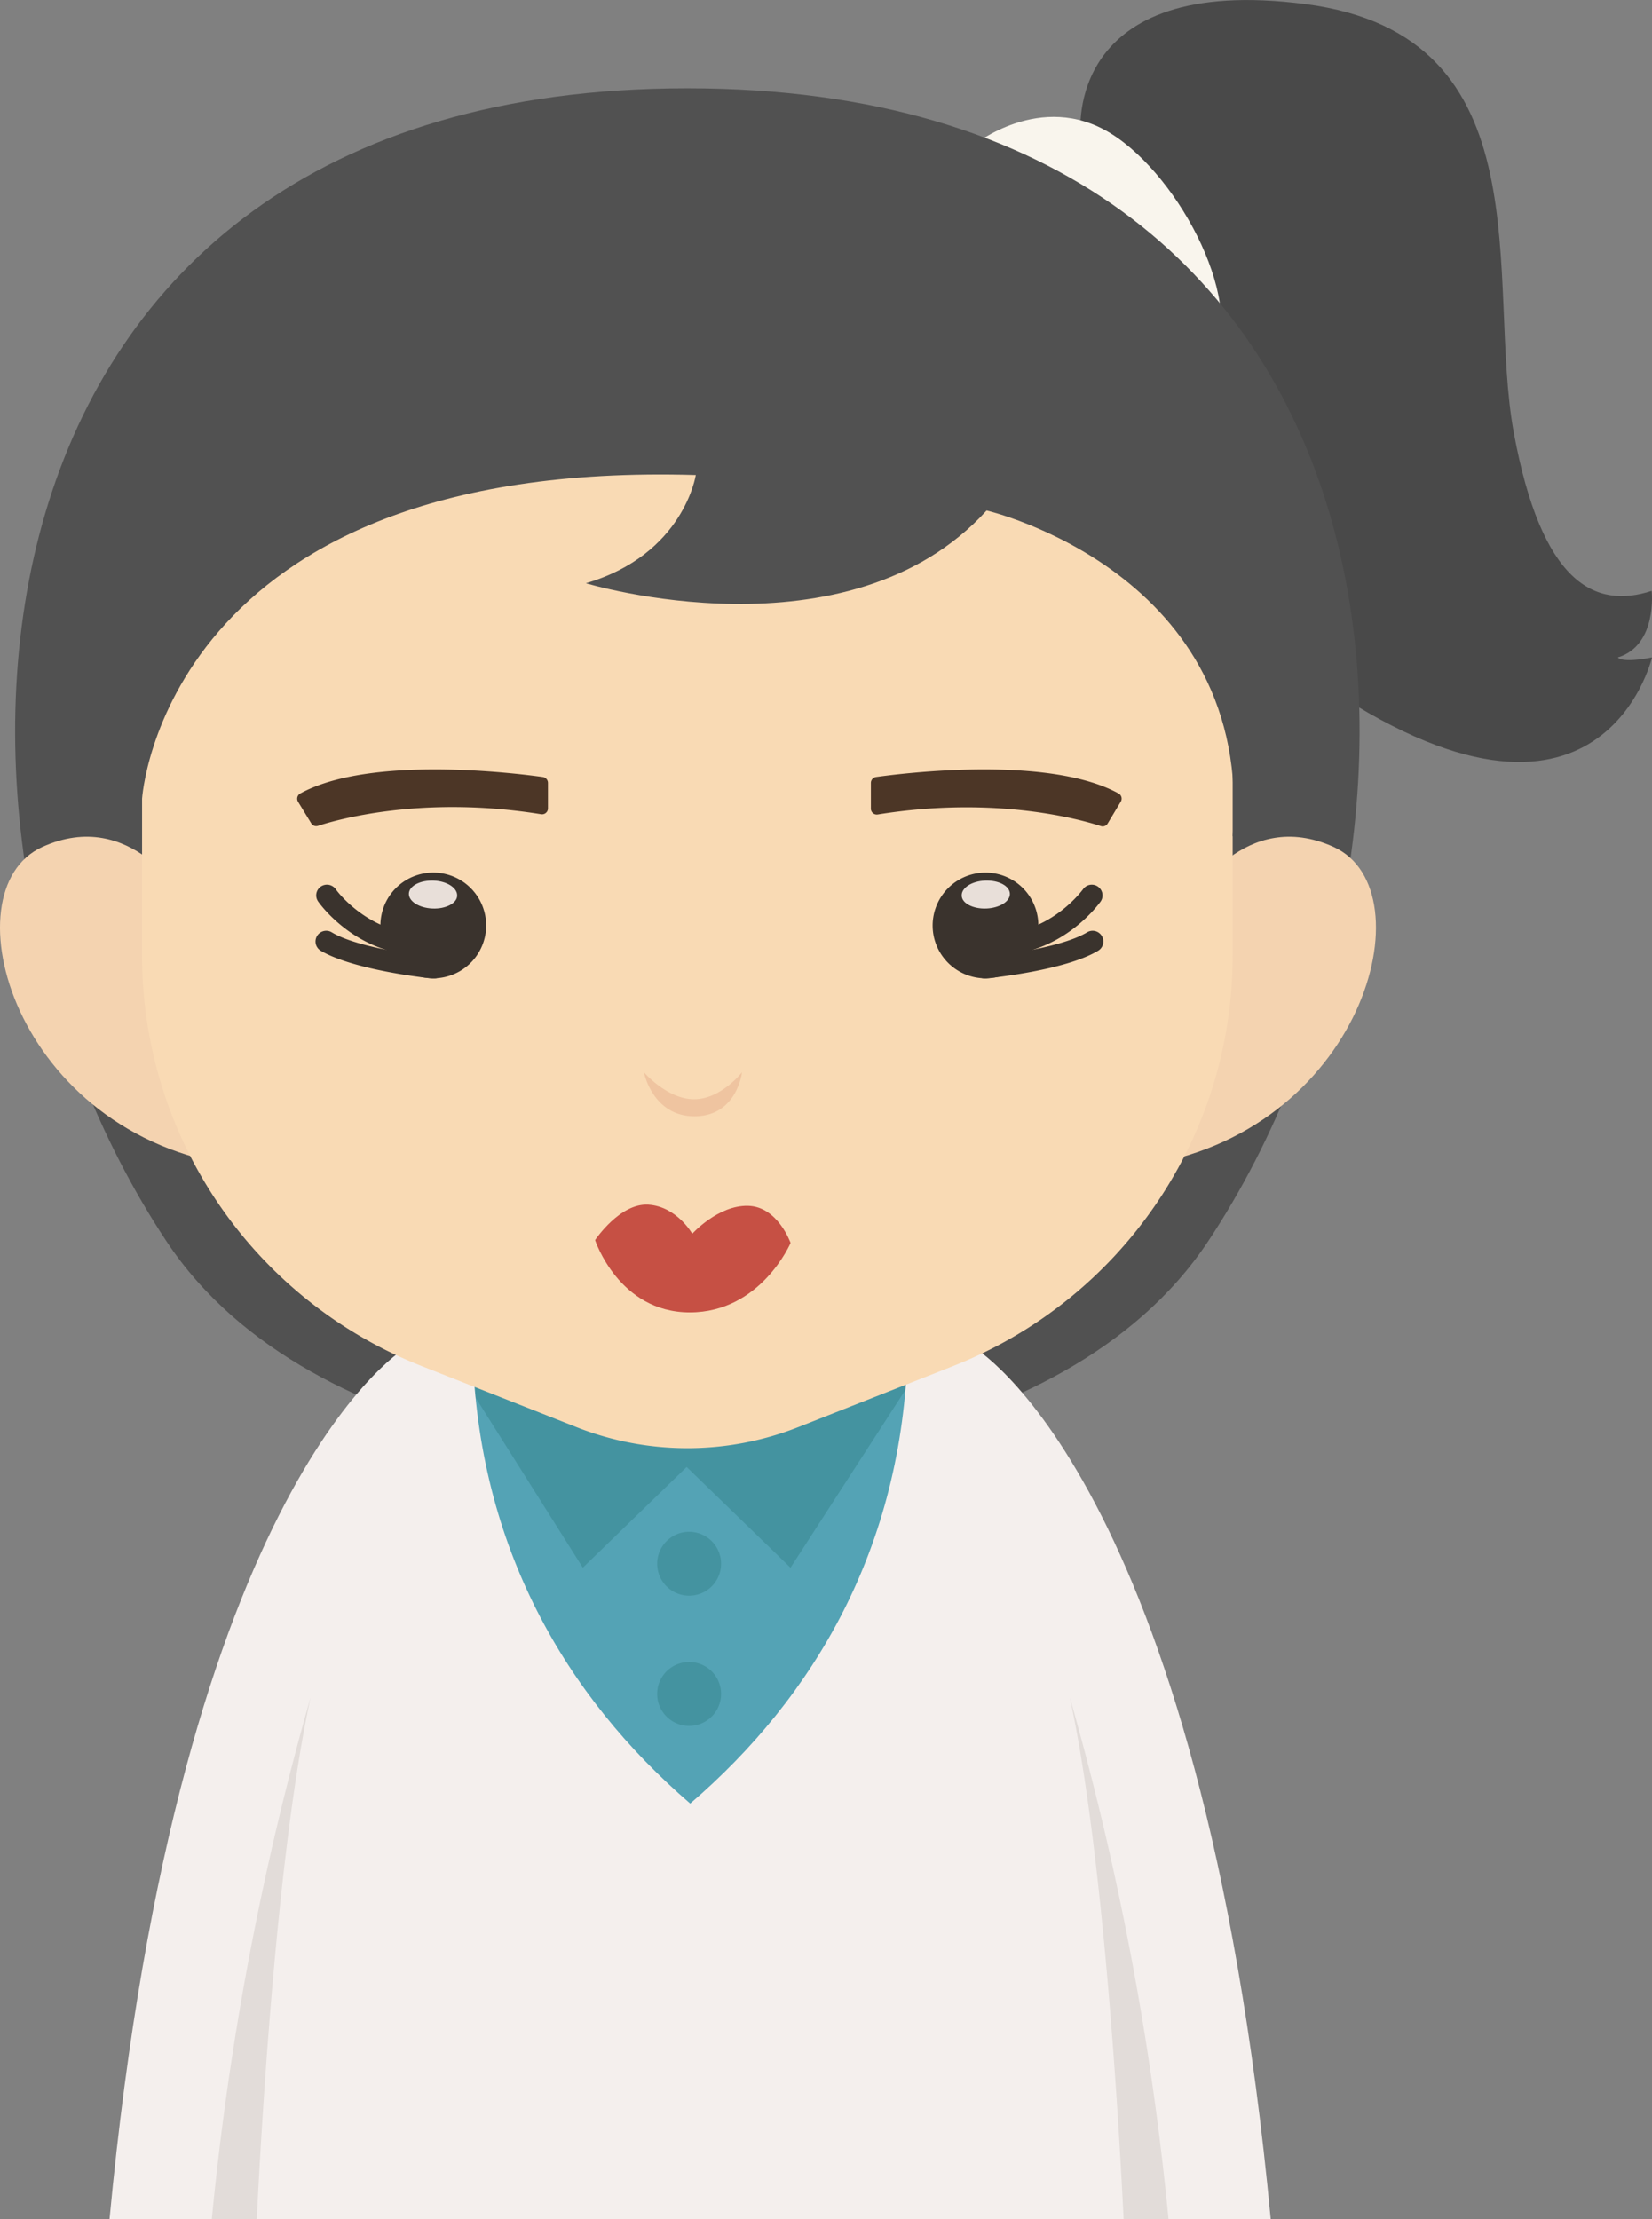 <svg xmlns="http://www.w3.org/2000/svg" viewBox="0 0 200.6 269.45"><rect x="0" y="0" width="200.6" height="269.45" fill="#808080" stroke="none"/><defs><style>.cls-1{fill:#494949;}.cls-2{fill:#f9f5ed;}.cls-3{fill:#515151;}.cls-4{fill:#54a3b5;}.cls-5{fill:#4493a0;}.cls-6{fill:#f4efed;}.cls-7{fill:#e2dcd9;}.cls-8{fill:#f4d3b0;}.cls-9{fill:#f9dab4;}.cls-10{fill:#c65044;}.cls-11{fill:#efc4a0;}.cls-12{fill:#3a332d;}.cls-13{fill:#e8dfd9;}.cls-14{fill:#4c3626;}</style></defs><title>资源 79</title><g id="图层_2" data-name="图层 2"><g id="Layer_1" data-name="Layer 1"><path class="cls-1" d="M131.22,16.21S129.16-3.32,158.54.5s21.89,33.64,25.27,52S193.66,74,200.56,71.75c0,0,.73,6.61-4.11,8.08,0,0,.37.73,4.15,0,0,0-6.36,27.47-42.35,1.61Z"/><path class="cls-2" d="M118.14,17.68s8.23-6.75,16.75-1.47,16.75,21.31,12.05,28.06Z"/><path class="cls-3" d="M83.46,10.72c-90.78,0-95.95,90.62-63.25,140C38.32,178.09,83.46,178,83.46,178s45.15.05,63.26-27.3C179.42,101.34,174.25,10.72,83.46,10.72Z"/><rect class="cls-4" x="53.99" y="166" width="59.31" height="58.65"/><path class="cls-5" d="M87.56,189.92A3.88,3.88,0,1,1,83.68,186,3.88,3.88,0,0,1,87.56,189.92Z"/><path class="cls-5" d="M87.56,205.68a3.88,3.88,0,1,1-3.88-3.87A3.88,3.88,0,0,1,87.56,205.68Z"/><polygon class="cls-5" points="70.77 190.36 83.38 178.13 95.99 190.36 111.91 165.73 55.24 165.73 70.77 190.36"/><path class="cls-6" d="M83.81,219c-15.06-13-25.78-31.13-26.43-55.14l-7.88-.37S21.8,179.16,13.3,269.45h141c-8.5-90.29-36.2-105.94-36.2-105.94l-7.88.37C109.6,187.89,98.87,206.06,83.81,219Z"/><path class="cls-7" d="M31.18,269.45c.62-12.62,2.54-45,6.54-63.36a355.32,355.32,0,0,0-12,63.36Z"/><path class="cls-7" d="M129.9,206.09c4,18.32,5.92,50.74,6.54,63.36h5.45A355.32,355.32,0,0,0,129.9,206.09Z"/><path class="cls-8" d="M22.34,109.11s-6.4-11.18-17.22-6.26c-11.55,5.25-3.52,35,23.68,38.74Z"/><path class="cls-8" d="M144.74,109.11s6.4-11.18,17.22-6.26c11.55,5.25,3.52,35-23.68,38.74Z"/><path class="cls-9" d="M115.75,165.87,96.91,173.3a36.72,36.72,0,0,1-26.89,0l-18.84-7.43A53.56,53.56,0,0,1,17.25,116V56.25H149.68V116A53.56,53.56,0,0,1,115.75,165.87Z"/><path class="cls-10" d="M72.26,150.58s3-4.51,6.46-4.3,5.34,3.53,5.34,3.53,3.11-3.46,6.75-3.39S96,150.93,96,150.93s-3.61,8.43-12.24,8.43S72.26,150.58,72.26,150.58Z"/><path class="cls-11" d="M90.1,130.2s-.59,5.32-5.73,5.35-6.18-5.35-6.18-5.35,2.81,3.28,6.09,3.28S90.1,130.2,90.1,130.2Z"/><path class="cls-12" d="M52.67,118.81h-.12c-.4,0-9.61-1-13.61-3.37a1.3,1.3,0,0,1,1.35-2.23c3.49,2.11,12.42,3,12.51,3a1.3,1.3,0,0,1-.13,2.6Z"/><path class="cls-12" d="M51.28,116c-8,0-12.45-6.25-12.64-6.52a1.3,1.3,0,0,1,.31-1.82,1.32,1.32,0,0,1,1.82.31h0c0,.06,3.94,5.42,10.51,5.42h.15a1.31,1.31,0,0,1,0,2.61Z"/><path class="cls-12" d="M58.85,113.9a6.42,6.42,0,1,1-4.71-7.76A6.42,6.42,0,0,1,58.85,113.9Z"/><path class="cls-13" d="M55.51,108.75c0,.93-1.38,1.64-3,1.57s-2.89-.87-2.86-1.81,1.38-1.64,3-1.58S55.54,107.81,55.51,108.75Z"/><path class="cls-14" d="M66.54,98.15V95.06a.73.73,0,0,0-.62-.71c-3.51-.49-21-2.64-29.46,2a.72.72,0,0,0-.27,1l1.6,2.62a.7.7,0,0,0,.83.31c2.41-.78,12.73-3.72,27.08-1.41A.72.72,0,0,0,66.54,98.15Z"/><path class="cls-14" d="M105.75,98.15V95.06a.73.73,0,0,1,.62-.71c3.5-.49,21-2.64,29.46,2a.71.71,0,0,1,.26,1L134.5,100a.7.7,0,0,1-.83.31c-2.41-.78-12.73-3.72-27.08-1.41A.72.72,0,0,1,105.75,98.15Z"/><path class="cls-12" d="M119.62,118.81a1.3,1.3,0,0,1-.13-2.6c.09,0,9-.89,12.51-3a1.3,1.3,0,1,1,1.35,2.23c-4,2.42-13.22,3.33-13.61,3.37Z"/><path class="cls-12" d="M121,116h-.19a1.31,1.31,0,0,1,0-2.61H121c6.61,0,10.47-5.36,10.51-5.41a1.3,1.3,0,1,1,2.13,1.5C133.46,109.71,129,116,121,116Z"/><path class="cls-12" d="M113.43,113.9a6.42,6.42,0,1,0,4.72-7.76A6.43,6.43,0,0,0,113.43,113.9Z"/><path class="cls-13" d="M116.78,108.75c0,.93,1.38,1.64,3,1.57s2.89-.87,2.85-1.81-1.37-1.64-3-1.58S116.74,107.81,116.78,108.75Z"/><path class="cls-3" d="M17.25,97s2.52-41.23,67.24-39.32c0,0-1.44,9.65-13.35,13.14,0,0,31.83,9.65,48.66-8.83,0,0,32.55,7.53,29.88,39.55l5.85-1.16-1.65-44.55L95.37,34.06,11.81,52.74Z"/></g></g></svg>